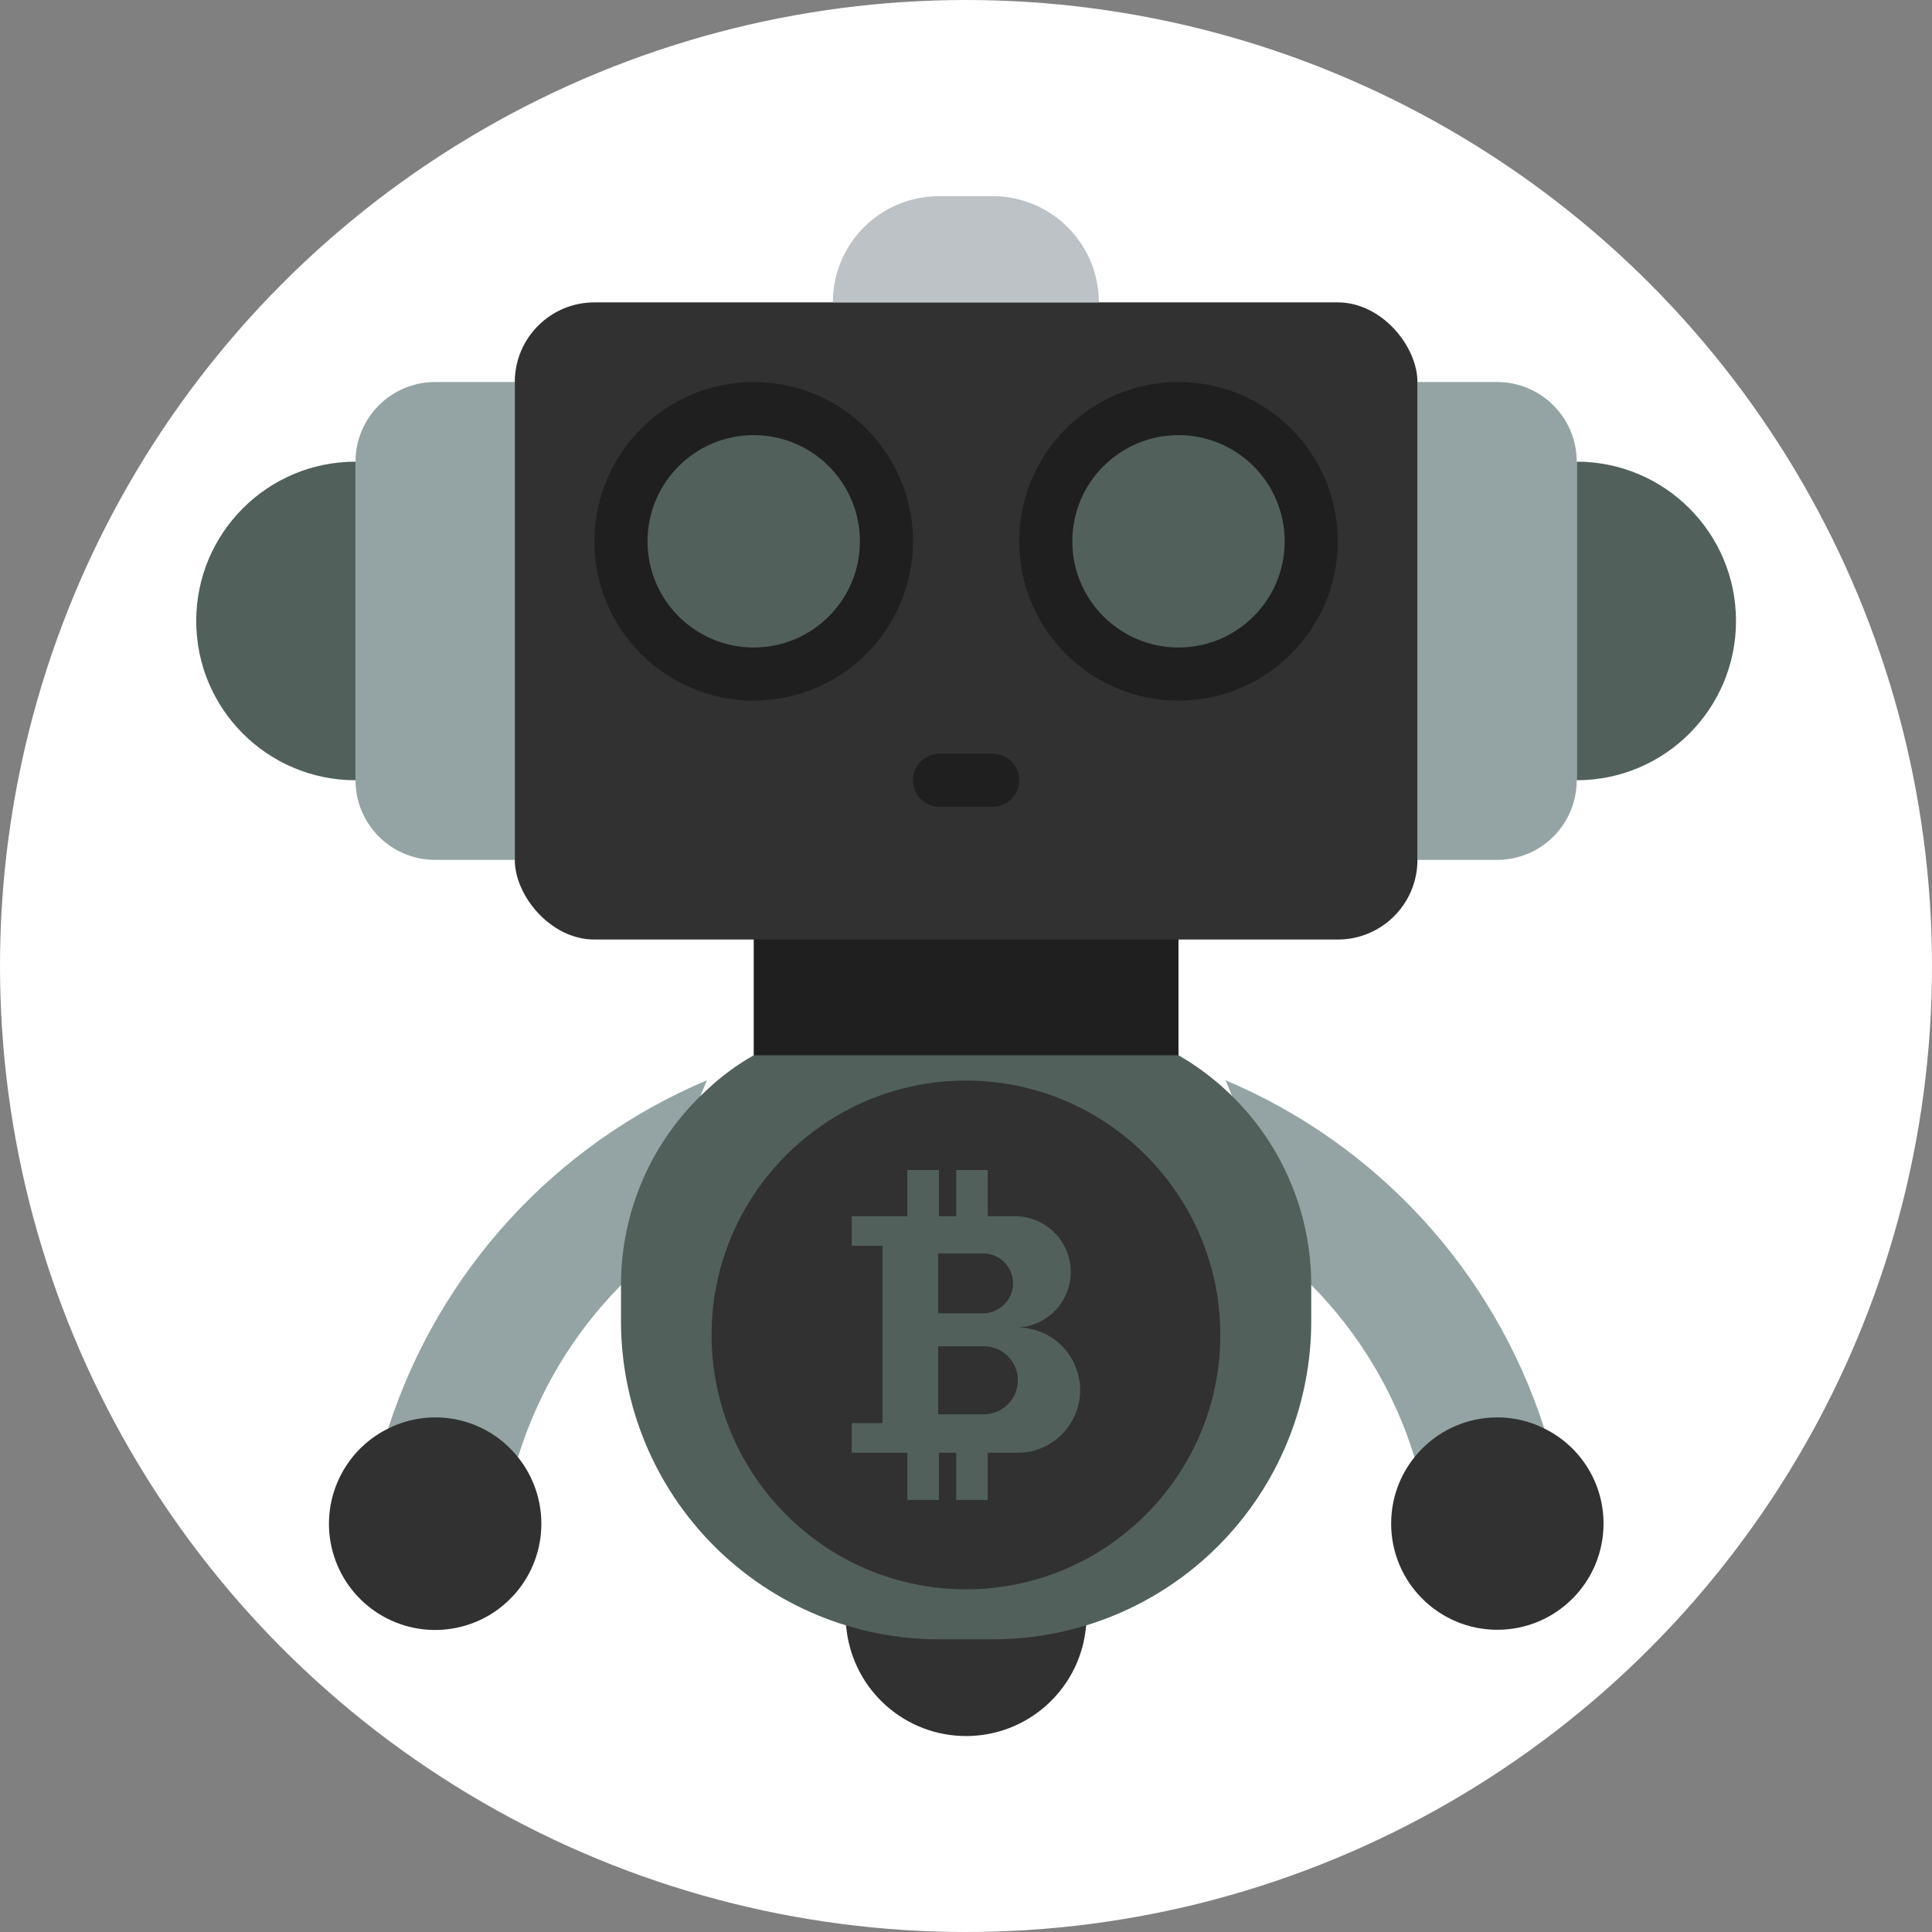 <?xml version="1.0" encoding="UTF-8" standalone="no"?>
<!-- Created with Inkscape (http://www.inkscape.org/) -->

<svg
   width="170mm"
   height="170mm"
   viewBox="0 0 170 170"
   version="1.1"
   id="svg6991"
   inkscape:version="1.1.1 (3bf5ae0d25, 2021-09-20)"
   sodipodi:docname="SignalTrader_round.svg"
   xmlns:inkscape="http://www.inkscape.org/namespaces/inkscape"
   xmlns:sodipodi="http://sodipodi.sourceforge.net/DTD/sodipodi-0.dtd"
   xmlns="http://www.w3.org/2000/svg"
   xmlns:svg="http://www.w3.org/2000/svg">
  <rect x="0" y="0" width="170" height="170" fill="#808080" stroke="none"/>
  <sodipodi:namedview
     id="namedview6993"
     pagecolor="#505050"
     bordercolor="#eeeeee"
     borderopacity="1"
     inkscape:pageshadow="0"
     inkscape:pageopacity="0"
     inkscape:pagecheckerboard="0"
     inkscape:document-units="mm"
     showgrid="false"
     width="170mm"
     inkscape:zoom="1.0356019"
     inkscape:cx="415.70027"
     inkscape:cy="-443.2205"
     inkscape:window-width="1920"
     inkscape:window-height="1002"
     inkscape:window-x="-8"
     inkscape:window-y="-8"
     inkscape:window-maximized="1"
     inkscape:current-layer="layer1" />
  <defs
     id="defs6988" />
  <g
     inkscape:label="Ebene 1"
     inkscape:groupmode="layer"
     id="layer1">
    <g
       id="g7342"
       transform="translate(-20,-63.5)">
      <circle
         style="fill:#ffffff;stroke-width:6.908"
         id="path7187"
         cx="105"
         cy="148.5"
         r="85" />
      <g
         id="g6922"
         transform="translate(-4.117,74.069)">
        <g
           id="010---Surprised-Bot"
           fill-rule="nonzero"
           style="fill:none"
           transform="matrix(2.336,0,0,2.336,41.383,6.694)">
          <path
             id="Shape"
             d="M 45.89,47.5 C 45.137,45.059 43.806,42.837 42.01,41.02 H 42 L 38.77,33.3 c 5.723,2.415 10.109,7.206 12.01,13.12 z"
             fill="#94a4a4" />
          <path
             id="path825"
             d="m 16,41.02 c -1.796,1.817 -3.127,4.039 -3.88,6.48 L 7.23,46.42 C 9.131,40.506 13.517,35.715 19.24,33.3 Z"
             fill="#94a4a4" />
          <path
             id="path827"
             d="m 33.57,53.46 -0.07,0.57 c -0.284,2.27 -2.213,3.973 -4.5,3.973 -2.287,0 -4.216,-1.703 -4.5,-3.973 l -0.07,-0.57 z"
             fill="#464f5d"
             style="fill:#313131;fill-opacity:1" />
          <path
             id="Rectangle-path"
             d="M 21,25 H 37 V 35 H 21 Z"
             fill="#b08f46"
             style="fill:#1f1f1f;fill-opacity:1" />
          <path
             id="path830"
             d="M 6,10 V 22 C 2.686,22 9e-8,19.314 9e-8,16 9e-8,12.686 2.686,10 6,10 Z"
             fill="#65dcb8"
             style="fill:#51605b;fill-opacity:1" />
          <path
             id="path832"
             d="M 12,7 V 25 H 9 C 7.343,25 6,23.657 6,22 V 10 C 6,8.343 7.343,7 9,7 Z"
             fill="#94a4a4" />
          <path
             id="path834"
             d="m 58,16 c 0,3.314 -2.686,6 -6,6 V 10 c 3.314,0 6,2.686 6,6 z"
             fill="#65dcb8"
             style="fill:#51605b;fill-opacity:1" />
          <path
             id="path836"
             d="m 52,10 v 12 c 0,1.657 -1.343,3 -3,3 H 46 V 7 h 3 c 1.657,0 3,1.343 3,3 z"
             fill="#94a4a4" />
          <rect
             id="rect838"
             fill="#f2d45b"
             height="24"
             rx="3"
             width="34"
             x="12"
             y="4"
             style="fill:#313131;fill-opacity:1" />
          <path
             id="path840"
             d="M 34,4 H 23.98 C 23.979,2.939 24.4,1.921 25.15,1.17 25.901,0.42 26.919,-0.001 27.98,0 H 30 c 2.209,0 4,1.791 4,4 z"
             fill="#bcc2c6" />
          <circle
             id="Oval"
             cx="21"
             cy="13"
             fill="#65dcb8"
             r="5"
             style="fill:#51605b;fill-opacity:1" />
          <circle
             id="circle843"
             cx="37"
             cy="13"
             fill="#65dcb8"
             r="5"
             style="fill:#51605b;fill-opacity:1" />
          <path
             id="path845"
             d="m 30,23 h -2 c -0.552,0 -1,-0.448 -1,-1 0,-0.552 0.448,-1 1,-1 h 2 c 0.552,0 1,0.448 1,1 0,0.552 -0.448,1 -1,1 z"
             fill="#b08f46"
             style="fill:#1f1f1f;fill-opacity:1" />
          <path
             id="path847"
             d="m 42,41.02 v 1.34 c 0.004,3.184 -1.26,6.238 -3.511,8.489 C 36.238,53.1 33.184,54.363 30,54.36 H 28 C 24.816,54.364 21.762,53.1 19.511,50.849 17.26,48.598 15.997,45.544 16,42.36 v -1.34 c -0.005,-2.8 1.172,-5.473 3.24,-7.36 0.532,-0.503 1.123,-0.94 1.76,-1.3 h 16 c 0.637,0.366 1.23,0.802 1.77,1.3 2.062,1.891 3.234,4.562 3.23,7.36 z"
             fill="#f2d45b"
             style="fill:#51605b;fill-opacity:1" />
          <path
             id="path849"
             d="m 13,50 c 0.004,1.975 -1.435,3.657 -3.387,3.96 C 7.662,54.263 5.781,53.096 5.186,51.213 4.591,49.33 5.459,47.294 7.23,46.42 c 1.68,-0.84 3.72,-0.39 4.89,1.08 0.569,0.709 0.879,1.591 0.88,2.5 z"
             fill="#efc319"
             style="fill:#313131;fill-opacity:1" />
          <path
             id="path851"
             d="m 53.01,50 c 0,2.209 -1.791,4 -4,4 -2.209,0 -4,-1.791 -4,-4 0,-2.209 1.791,-4 4,-4 0.615,-0.002 1.222,0.142 1.77,0.42 1.367,0.669 2.232,2.059 2.23,3.58 z"
             fill="#efc319"
             style="fill:#313131;fill-opacity:1" />
          <g
             fill="#b08f46"
             id="g857"
             style="fill:#1f1f1f;fill-opacity:1">
            <path
               id="path853"
               d="m 21,19 c -3.314,0 -6,-2.686 -6,-6 0,-3.314 2.686,-6 6,-6 3.314,0 6,2.686 6,6 -0.003,3.312 -2.688,5.997 -6,6 z M 21,9 c -2.209,0 -4,1.791 -4,4 0,2.209 1.791,4 4,4 2.209,0 4,-1.791 4,-4 0,-1.061 -0.421,-2.078 -1.172,-2.828 C 23.078,9.421 22.061,9 21,9 Z"
               style="fill:#1f1f1f;fill-opacity:1" />
            <path
               id="path855"
               d="m 37,19 c -3.314,0 -6,-2.686 -6,-6 0,-3.314 2.686,-6 6,-6 3.314,0 6,2.686 6,6 -0.003,3.312 -2.688,5.997 -6,6 z M 37,9 c -2.209,0 -4,1.791 -4,4 0,2.209 1.791,4 4,4 2.209,0 4,-1.791 4,-4 0,-1.061 -0.421,-2.078 -1.172,-2.828 C 39.078,9.421 38.061,9 37,9 Z"
               style="fill:#1f1f1f;fill-opacity:1" />
          </g>
        </g>
        <g
           id="g917"
           transform="matrix(1.279,0,0,1.279,77.138,72.803)"
           style="fill:#313131;fill-opacity:1">
          <g
             id="g915"
             transform="translate(0,1.655)"
             style="fill:#313131;fill-opacity:1">
            <path
               d="m 26.239,25.779 h -3.151 v 4.681 h 3.151 c 0.636,0 1.226,-0.258 1.64,-0.691 0.433,-0.415 0.691,-1.004 0.691,-1.659 0.001,-1.281 -1.05,-2.331 -2.331,-2.331 z"
               id="path909"
               style="fill:#313131;fill-opacity:1" />
            <path
               d="M 25,7.5 C 15.35,7.5 7.5,15.35 7.5,25 7.5,34.65 15.35,42.5 25,42.5 34.65,42.5 42.5,34.649 42.5,25 42.5,15.351 34.649,7.5 25,7.5 Z m 3.561,25.604 h -2.064 v 3.244 h -2.165 v -3.244 h -1.189 v 3.244 h -2.175 v -3.244 h -3.824 v -2.036 h 2.11 v -12.2 h -2.11 v -2.036 h 3.824 v -3.179 h 2.175 v 3.179 h 1.189 v -3.179 h 2.165 v 3.179 h 1.88 c 1.05,0 2.018,0.433 2.709,1.124 0.691,0.691 1.124,1.659 1.124,2.709 0,2.055 -1.622,3.732 -3.649,3.824 2.377,0 4.294,1.935 4.294,4.312 0,2.368 -1.916,4.303 -4.294,4.303 z"
               id="path911"
               style="fill:#313131;fill-opacity:1" />
            <path
               d="m 27.631,22.904 c 0.378,-0.378 0.608,-0.885 0.608,-1.456 0,-1.133 -0.921,-2.055 -2.055,-2.055 h -3.096 v 4.119 h 3.096 c 0.562,0 1.078,-0.24 1.447,-0.608 z"
               id="path913"
               style="fill:#313131;fill-opacity:1" />
          </g>
        </g>
      </g>
    </g>
  </g>
</svg>
